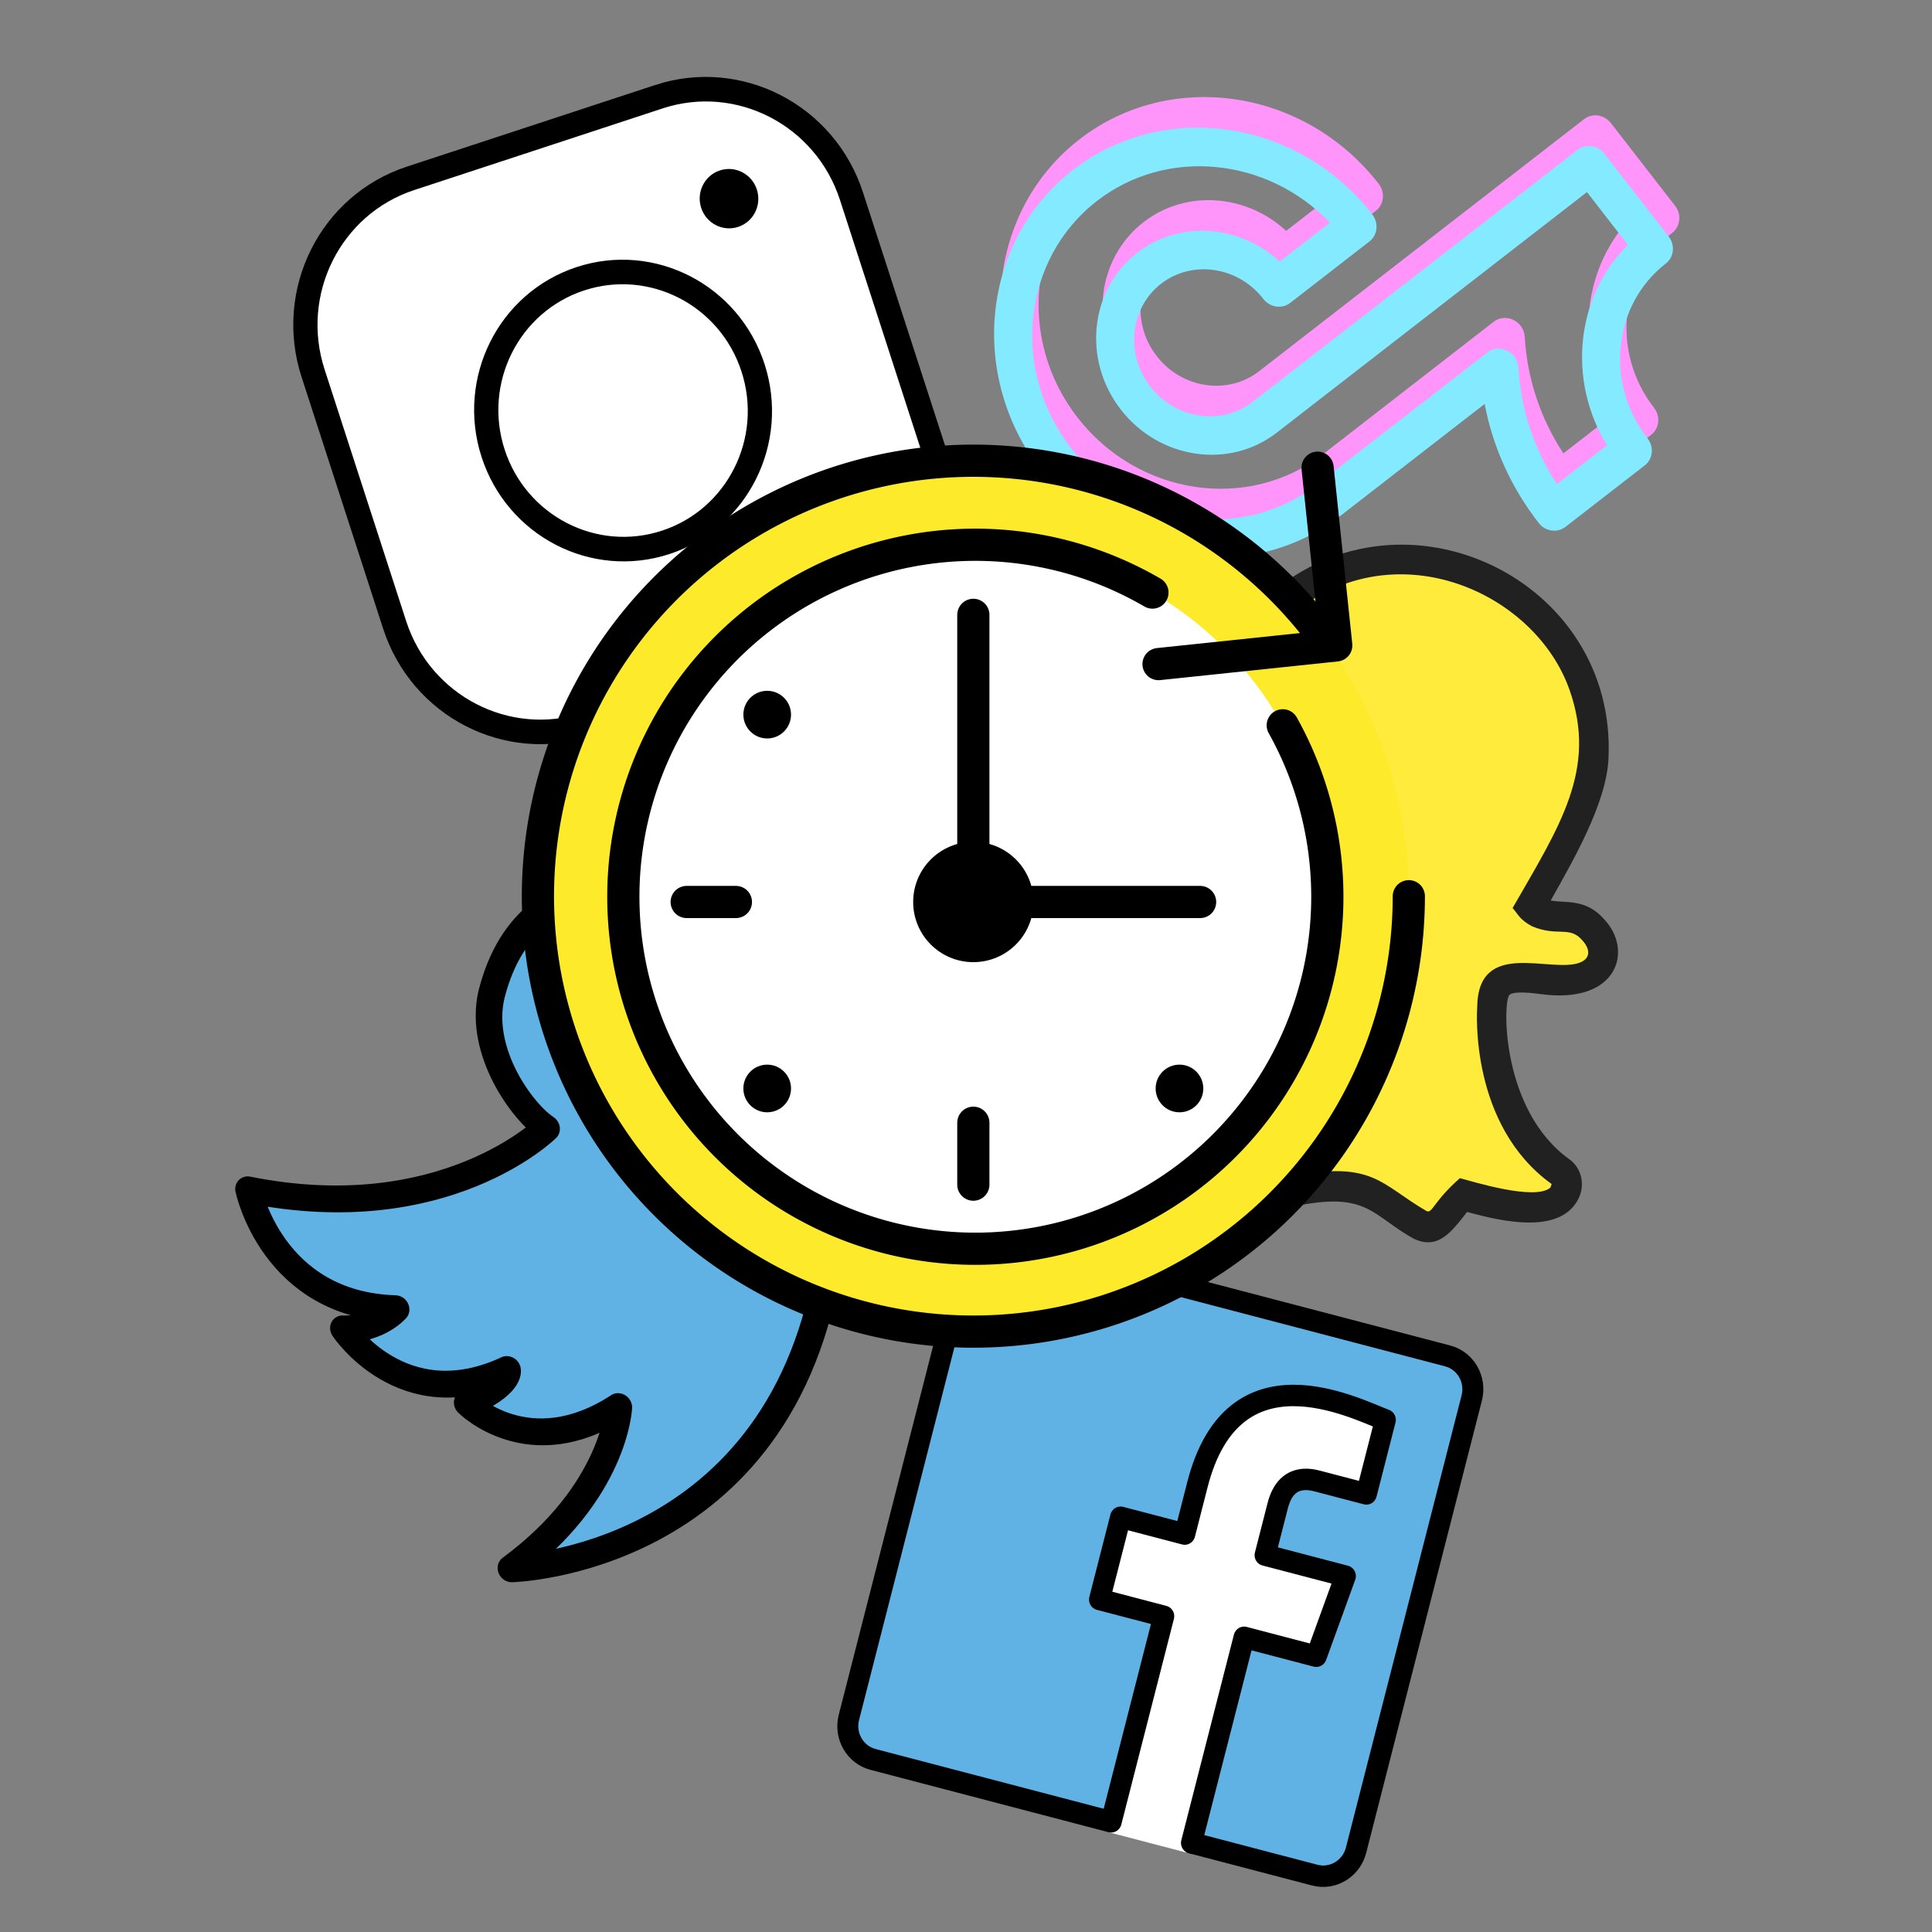 <?xml version="1.0" encoding="UTF-8" standalone="no"?>
<svg
   xmlns:dc="http://purl.org/dc/elements/1.1/"
   xmlns:cc="http://creativecommons.org/ns#"
   xmlns:rdf="http://www.w3.org/1999/02/22-rdf-syntax-ns#"
   xmlns:svg="http://www.w3.org/2000/svg"
   xmlns="http://www.w3.org/2000/svg"
   xmlns:sodipodi="http://sodipodi.sourceforge.net/DTD/sodipodi-0.dtd"
   xmlns:inkscape="http://www.inkscape.org/namespaces/inkscape"
   inkscape:version="1.0beta2 (2b71d25, 2019-12-03)"
   sodipodi:docname="socialMediaTime.svg"
   id="svg14"
   version="1.1"
   width="512"
   viewBox="0 0 24 24"
   height="512"
   enable-background="new 0 0 24 24">
  <rect x="0" y="0" width="24" height="24" fill="#808080" stroke="none"/>
  <defs
     id="defs18" />
  <sodipodi:namedview
     inkscape:current-layer="svg14"
     inkscape:window-maximized="0"
     inkscape:window-y="78"
     inkscape:window-x="224"
     inkscape:cy="256"
     inkscape:cx="256"
     inkscape:zoom="0.65630737"
     showgrid="false"
     id="namedview16"
     inkscape:window-height="831"
     inkscape:window-width="1147"
     inkscape:pageshadow="2"
     inkscape:pageopacity="0"
     guidetolerance="10"
     gridtolerance="10"
     objecttolerance="10"
     borderopacity="1"
     inkscape:document-rotation="0"
     bordercolor="#666666"
     pagecolor="#ffffff" />
  <g
     id="g956"
     transform="matrix(0.126,0.033,-0.033,0.129,11.099,13.389)">
    <g
       id="color">
      <path
         id="path927"
         d="M 57,12 H 15 c -2.209,0 -4,1.791 -4,4 v 42 c 0,2.209 1.791,4 4,4 h 42 c 2.209,0 4,-1.791 4,-4 V 16 c 0,-2.209 -1.791,-4 -4,-4 z"
         stroke="none"
         fill="#61B2E4"
         inkscape:connector-curvature="0" />
      <path
         id="path929"
         d="m 48.5,26.844 c 0.781,0 4.688,0 4.688,0 v -7.031 c -3.125,0 -15.625,-3.125 -15.625,10.156 v 4.688 h -6.25 v 7.812 h 6.25 V 63 H 45.375 V 42.469 h 7.031 l 0.781,-7.812 H 45.375 v -4.688 c 0,-3.125 2.344,-3.125 3.125,-3.125 z"
         stroke="none"
         fill="#FFFFFF"
         inkscape:connector-curvature="0" />
    </g>
    <g
       id="hair" />
    <g
       id="skin" />
    <g
       id="skin-shadow" />
    <g
       id="line">
      <path
         id="path935"
         d="M 45.619,62 H 57.774 C 59.556,62 61,60.556 61,58.774 V 15.226 C 61,13.444 59.556,12 57.774,12 H 14.226 C 12.444,12 11,13.444 11,15.226 V 58.774 C 11,60.556 12.444,62 14.226,62 h 23.476"
         stroke-width="2"
         stroke-miterlimit="10"
         stroke="#000000"
         fill="none"
         inkscape:connector-curvature="0" />
      <path
         id="path937"
         d="M 45.618,62 V 42.208 h 7.125 l 0.792,-7.917 h -7.917 v -4.75 c 0,-3.167 2.375,-3.167 3.167,-3.167 0.792,0 4.75,0 4.75,0 V 19.249 C 50.335,18.925 37.702,16.083 37.702,29.541 v 4.75 h -6.333 v 7.917 h 6.333 V 62"
         stroke-width="2"
         stroke-miterlimit="10"
         stroke-linejoin="round"
         stroke-linecap="round"
         stroke="#000000"
         fill="none"
         inkscape:connector-curvature="0" />
    </g>
  </g>
  <path
     inkscape:transform-center-y="0.15995823"
     inkscape:transform-center-x="0.50370183"
     d="M 20.547,5.066 C 20.013,4.378 20.115,3.403 20.774,2.892 20.875,2.813 20.891,2.663 20.809,2.557 L 20.011,1.529 C 19.929,1.423 19.78,1.401 19.678,1.48 l -4.038,3.132 c -0.387,0.3 -0.958,0.216 -1.271,-0.189 -0.314,-0.404 -0.254,-0.978 0.134,-1.278 0.387,-0.3 0.958,-0.216 1.271,0.189 0.082,0.106 0.231,0.128 0.333,0.049 L 17.092,2.618 C 17.193,2.54 17.209,2.39 17.127,2.284 16.209,1.101 14.541,0.853 13.408,1.732 c -1.133,0.879 -1.308,2.556 -0.391,3.74 0.918,1.183 2.586,1.431 3.719,0.552 l 1.787,-1.386 c 0.101,0.534 0.329,1.038 0.671,1.478 0.082,0.106 0.231,0.128 0.333,0.049 l 0.985,-0.764 c 0.102,-0.079 0.117,-0.229 0.035,-0.335 z M 19.421,5.632 C 19.135,5.197 18.971,4.701 18.941,4.185 c -0.005,-0.09 -0.059,-0.171 -0.141,-0.211 -0.081,-0.04 -0.176,-0.031 -0.245,0.023 L 16.438,5.64 C 15.508,6.361 14.138,6.158 13.385,5.186 12.631,4.215 12.775,2.838 13.706,2.116 14.574,1.443 15.825,1.575 16.6,2.385 L 15.977,2.868 C 15.483,2.411 14.733,2.351 14.205,2.76 c -0.59,0.458 -0.681,1.331 -0.203,1.947 0.478,0.616 1.347,0.745 1.937,0.287 l 3.854,-2.989 0.508,0.656 C 19.654,3.304 19.546,4.339 20.041,5.151 Z m 0,0"
     id="path1666"
     inkscape:connector-curvature="0"
     style="stroke-width:0.016;fill:#ff94fa;fill-opacity:1" />
  <g
     id="g987"
     transform="matrix(0.143,-0.047,0.047,0.145,0.9,1.572)">
    <g
       id="color-0">
      <path
         id="path958"
         d="m 46.785,12.614 h -21.569 c -6.96,0 -12.602,5.642 -12.602,12.602 v 21.569 c 0,6.96 5.642,12.602 12.602,12.602 h 21.569 c 6.96,0 12.602,-5.642 12.602,-12.602 V 25.215 c 1e-4,-6.96 -5.642,-12.602 -12.602,-12.602 z"
         fill="#FFFFFF"
         inkscape:connector-curvature="0" />
    </g>
    <g
       id="hair-2" />
    <g
       id="skin-3" />
    <g
       id="skin-shadow-9" />
    <g
       id="line-9">
      <path
         id="path964"
         d="m 46.785,12.614 h -21.569 c -6.96,0 -12.602,5.642 -12.602,12.602 v 21.569 c 0,6.96 5.642,12.602 12.602,12.602 h 21.569 c 6.96,0 12.602,-5.642 12.602,-12.602 V 25.215 c 1e-4,-6.96 -5.642,-12.602 -12.602,-12.602 z"
         stroke-width="2"
         stroke-miterlimit="10"
         stroke="#000000"
         fill="none"
         inkscape:connector-curvature="0" />
      <circle
         id="circle966"
         stroke-width="2"
         stroke-miterlimit="10"
         stroke="#000000"
         fill="none"
         r="11.29"
         cy="36"
         cx="36" />
      <circle
         id="circle968"
         r="2.419"
         cy="22.291"
         cx="49.709" />
    </g>
  </g>
  <g
     id="g1012"
     transform="matrix(0.123,-0.103,0.11,0.131,-0.576,13.869)">
    <g
       id="color-7">
      <path
         id="path989"
         d="m 58.042,16.667 c 0,0 -2.583,2.083 -6.208,2.458 0,0 -5.708,-6.375 -13.875,-0.833 -3.667,2.583 -4,8.042 -3.375,10 0,0 -11.083,0.875 -20.75,-10.458 0,0 -4.333,7.5 2.833,13.5 0,0 -2.118,0.333 -4.132,-1.333 0,0 -0.952,7.75 7.715,9.917 0,0 -0.583,1 -4.083,0 0,0 0.583,6.333 8.833,7.25 0,0 -4.457,4.583 -14.478,4 0,0 16.562,12.417 34.478,-2.583 10,-8.5 9.667,-20.75 9.5,-22.583 0,0 3.949,-3 4.975,-4.917 0,0 -3.058,1 -5.558,1 0,-2e-4 3.333,-1.75 4.125,-5.417 z"
         stroke-miterlimit="10"
         stroke-linejoin="round"
         stroke-linecap="round"
         stroke-width="2"
         stroke="none"
         fill="#61b2e4"
         inkscape:connector-curvature="0" />
    </g>
    <g
       id="hair-0" />
    <g
       id="skin-39" />
    <g
       id="skin-shadow-8" />
    <g
       id="line-6">
      <path
         id="path995"
         d="m 58.042,16.667 c 0,0 -2.583,2.083 -6.208,2.458 0,0 -5.708,-6.375 -13.875,-0.833 -3.667,2.583 -4,8.042 -3.375,10 0,0 -11.083,0.875 -20.75,-10.458 0,0 -4.333,7.5 2.833,13.5 0,0 -2.118,0.333 -4.132,-1.333 0,0 -0.952,7.75 7.715,9.917 0,0 -0.583,1 -4.083,0 0,0 0.583,6.333 8.833,7.25 0,0 -4.457,4.583 -14.478,4 0,0 16.562,12.417 34.478,-2.583 10,-8.5 9.667,-20.75 9.5,-22.583 0,0 3.949,-3 4.975,-4.917 0,0 -3.058,1 -5.558,1 0,-2e-4 3.333,-1.75 4.125,-5.417 z"
         stroke-miterlimit="10"
         stroke-linejoin="round"
         stroke-linecap="round"
         stroke-width="2"
         stroke="#000000"
         fill="none"
         inkscape:connector-curvature="0" />
    </g>
  </g>
  <g
     transform="matrix(0.365,0.037,-0.039,0.376,26.717,-9.572)"
     id="g24">
    <g
       transform="matrix(0.939,0.332,-0.353,0.939,-28.587,41.436)"
       id="g500">
      <path
         style="stroke-width:1"
         inkscape:connector-curvature="0"
         id="path10"
         fill="#ffeb3b"
         d="m 20.413,19.514 c 0.981,-0.157 3.029,-0.528 3.086,-1.517 0.016,-0.278 -0.178,-0.525 -0.45,-0.569 v -0.001 c -3.027,-0.508 -4.933,-3.993 -4.639,-4.69 0.212,-0.504 1.158,-0.699 1.575,-0.863 1.996,-0.8 1.136,-2.169 -0.043,-2.169 C 19.411,9.705 18.781,10.281 18.2,10.01 18.38,6.945 18.7,4.786 16.532,2.698 13.718,-0.008 8.008,0.307 6.06,4.753 5.481,6.072 5.703,8.483 5.796,10.01 5.386,10.193 4.8,9.996 4.395,9.802 3.374,9.316 1.628,10.913 4.014,11.873 c 1.034,0.413 2.012,0.531 1.466,1.661 -0.059,0.108 -0.391,0.932 -1.17,1.854 -2.246,2.661 -4.292,1.573 -3.754,2.848 v 0.002 c 0.341,0.811 2.153,1.136 3.029,1.276 0.241,0.459 0.066,1.513 0.887,1.513 0.441,0 1.281,-0.365 2.597,-0.14 1.774,0.302 3.789,4.054 8.248,0.852 l 10e-4,-0.002 c 0.961,-0.69 1.636,-1.201 3.68,-0.791 1.482,0.292 1.07,-0.749 1.415,-1.432 z" />
      <path
         style="stroke-width:1"
         inkscape:connector-curvature="0"
         id="path12"
         fill="#212121"
         d="M 11.945,23.494 C 11.962,23.497 11.912,23.5 11.86,23.5 10.276,23.5 9.231,22.748 8.391,22.143 5.322,19.933 3.941,23.288 3.201,19.957 -1.041,19.204 -0.208,17.112 0.871,16.933 2.114,16.723 3.129,16.014 3.93,15.066 4.455,14.445 5.223,13.151 5.129,12.929 5.029,12.689 4.123,12.456 3.83,12.338 0.813,11.122 2.96,8.569 4.609,9.35 4.898,9.489 5.114,9.548 5.269,9.571 5.177,8.07 5.019,5.882 5.603,4.552 c 2.369,-5.414 10.414,-5.447 12.794,0.001 0.586,1.334 0.425,3.517 0.333,4.997 0.489,-0.122 1.035,-0.57 1.905,-0.21 1.36,0.495 1.698,2.331 -0.834,3.126 -0.23,0.075 -0.848,0.274 -0.928,0.465 -0.117,0.28 1.447,3.532 4.261,4.004 0.524,0.087 0.897,0.556 0.866,1.092 -0.072,1.27 -1.934,1.705 -3.198,1.93 -0.185,0.837 -0.322,1.555 -1.246,1.555 -1.58,-0.093 -2.081,-0.708 -3.944,0.634 -1.102,0.788 -2.186,1.441 -3.667,1.348 z m 2.985,-2.092 c 2.263,-1.627 2.814,-1.022 4.624,-0.891 0.217,0 0.062,-0.373 0.528,-1.45 0.396,-0.079 2.635,-0.394 2.899,-1.017 H 22.98 L 22.966,17.922 C 19.598,17.356 18.131,13.9 18.07,13.753 c -0.999,-2.056 1.757,-2.039 2.471,-2.784 0.29,-0.304 0.082,-0.57 -0.27,-0.698 C 19.673,10.023 19.473,10.537 18.54,10.58 18.063,10.559 17.953,10.429 17.68,10.319 17.902,7.202 18.208,5.007 16.185,3.058 13.631,0.602 8.328,0.817 6.519,4.953 5.974,6.193 6.218,8.703 6.318,10.326 6.125,10.363 5.584,10.929 4.179,10.252 c -0.385,-0.183 -1.732,0.449 0.022,1.157 0.472,0.189 1.54,0.391 1.85,1.135 0.476,1.146 -1.839,4.841 -5.017,5.375 v 0.001 l -0.017,0.124 c 0.282,0.672 2.794,0.984 2.894,1.015 0.464,1.117 0.164,0.474 0.424,1.37 0.106,0.36 0.993,-0.353 2.82,-0.035 1.909,0.325 3.778,3.871 7.775,1.008 z" />
    </g>
  </g>
  <path
     style="fill:#84eaff;fill-opacity:1;stroke-width:0.016"
     inkscape:connector-curvature="0"
     id="path1666-4"
     d="M 20.467,5.447 C 19.933,4.759 20.035,3.784 20.694,3.273 20.796,3.194 20.811,3.044 20.729,2.938 L 19.931,1.91 C 19.849,1.804 19.7,1.782 19.599,1.86 L 15.561,4.992 C 15.174,5.292 14.604,5.208 14.29,4.803 13.976,4.399 14.036,3.826 14.423,3.525 c 0.387,-0.3 0.958,-0.216 1.271,0.189 0.082,0.106 0.231,0.128 0.333,0.049 l 0.985,-0.764 c 0.102,-0.079 0.117,-0.229 0.035,-0.335 -0.918,-1.183 -2.586,-1.431 -3.719,-0.552 -1.133,0.879 -1.308,2.556 -0.391,3.74 0.918,1.183 2.586,1.431 3.719,0.552 l 1.787,-1.386 c 0.101,0.534 0.329,1.038 0.671,1.478 0.082,0.106 0.231,0.128 0.333,0.049 l 0.985,-0.764 c 0.102,-0.079 0.117,-0.229 0.035,-0.335 z M 19.341,6.013 C 19.056,5.578 18.891,5.082 18.862,4.566 18.857,4.476 18.802,4.395 18.721,4.355 18.64,4.316 18.546,4.324 18.477,4.378 L 16.359,6.02 C 15.428,6.742 14.059,6.539 13.305,5.567 12.552,4.596 12.696,3.218 13.626,2.497 14.494,1.824 15.745,1.956 16.521,2.766 l -0.623,0.483 c -0.495,-0.457 -1.245,-0.517 -1.772,-0.108 -0.59,0.458 -0.681,1.331 -0.203,1.947 0.478,0.616 1.347,0.745 1.937,0.287 l 3.854,-2.989 0.508,0.656 c -0.647,0.642 -0.755,1.678 -0.26,2.489 z m 0,0"
     inkscape:transform-center-x="0.50370183"
     inkscape:transform-center-y="0.15995823" />
  <g
     transform="matrix(0.2,0,0,0.2,4.913,3.934)"
     id="g110">
    <g
       id="color-2">
      <circle
         cx="35.905"
         cy="36.014"
         r="27.035"
         fill="#fcea2b"
         id="circle63" />
      <circle
         cx="36.006"
         cy="36.037"
         r="21.871"
         fill="#fff"
         id="circle65" />
    </g>
    <g
       id="line-4">
      <path
         inkscape:connector-curvature="0"
         d="M 55.109,25.38 A 21.863,21.863 0 1 1 47.015,17.135"
         fill="none"
         stroke="#000"
         stroke-linecap="round"
         stroke-linejoin="round"
         stroke-width="2"
         id="path68" />
      <path
         inkscape:connector-curvature="0"
         d="M 62.939,35.997 A 27.046,27.046 0 1 1 57.674,19.959"
         fill="none"
         stroke="#000"
         stroke-linecap="round"
         stroke-linejoin="round"
         stroke-width="2"
         id="path70" />
      <polyline
         points="47.394 21.578 58.432 20.418 57.272 9.38"
         fill="none"
         stroke="#000"
         stroke-linecap="round"
         stroke-linejoin="round"
         stroke-width="2"
         id="polyline72" />
      <polyline
         points="49.975 36.354 35.987 36.354 35.891 36.354 35.891 18.52"
         fill="none"
         stroke="#000"
         stroke-linecap="round"
         stroke-linejoin="round"
         stroke-width="2"
         id="polyline74" />
      <line
         x1="35.891"
         y1="53.911"
         x2="35.891"
         y2="50.066"
         fill="none"
         stroke="#000"
         stroke-linecap="round"
         stroke-linejoin="round"
         stroke-width="2"
         id="line76" />
      <polyline
         points="21.143 36.354 18.086 36.354 18.086 36.354"
         fill="none"
         stroke="#000"
         stroke-linecap="round"
         stroke-linejoin="round"
         stroke-width="2"
         id="polyline78" />
      <circle
         cx="35.891"
         cy="36.354"
         r="3.737"
         id="circle80" />
      <circle
         cx="48.694"
         cy="47.937"
         r="1.48"
         id="circle82" />
      <circle
         cx="23.087"
         cy="24.717"
         r="1.48"
         id="circle84" />
      <circle
         cx="23.087"
         cy="47.937"
         r="1.48"
         id="circle86" />
    </g>
  </g>
</svg>

